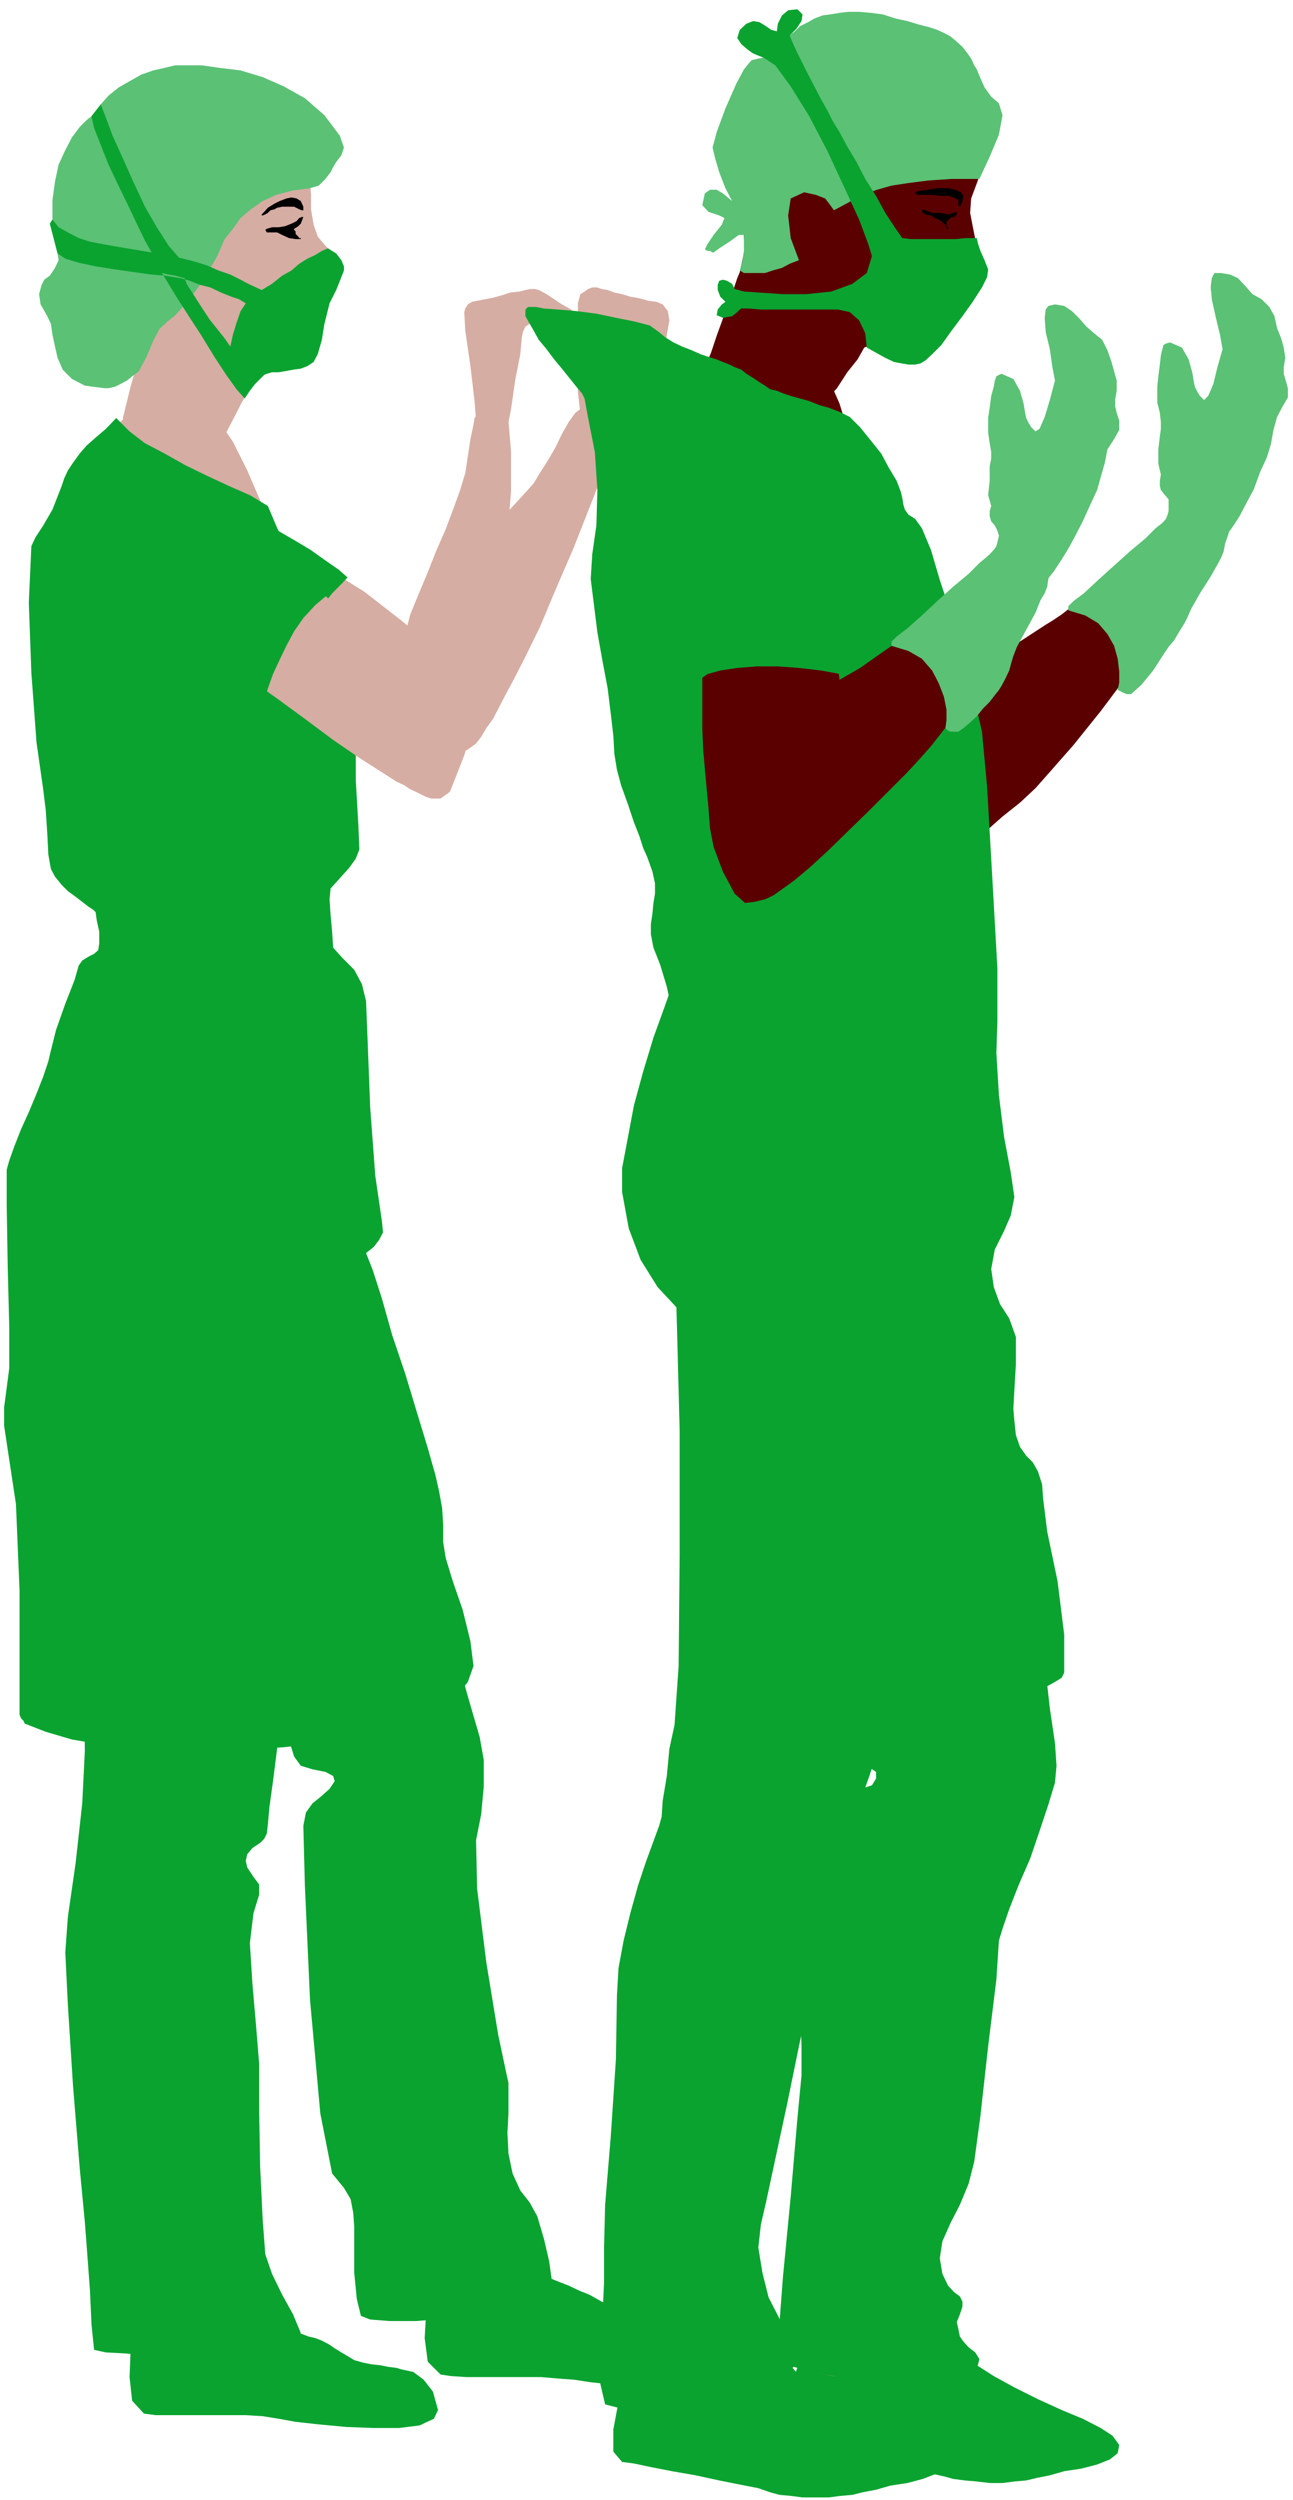 <?xml version="1.0" encoding="UTF-8" standalone="no"?>
<svg
   xmlns:ooo="http://xml.openoffice.org/svg/export"
   xmlns:dc="http://purl.org/dc/elements/1.1/"
   xmlns:cc="http://creativecommons.org/ns#"
   xmlns:rdf="http://www.w3.org/1999/02/22-rdf-syntax-ns#"
   xmlns:svg="http://www.w3.org/2000/svg"
   xmlns="http://www.w3.org/2000/svg"
   xmlns:sodipodi="http://sodipodi.sourceforge.net/DTD/sodipodi-0.dtd"
   xmlns:inkscape="http://www.inkscape.org/namespaces/inkscape"
   version="1.2"
   width="25.15mm"
   height="48.62mm"
   viewBox="0 0 2515 4862"
   preserveAspectRatio="xMidYMid"
   xml:space="preserve"
   id="svg232"
   sodipodi:docname="surgeon2.svg"
   style="fill-rule:evenodd;stroke-width:28.222;stroke-linejoin:round"
   inkscape:version="0.92.5 (2060ec1f9f, 2020-04-08)"><sodipodi:namedview
   pagecolor="#ffffff"
   bordercolor="#666666"
   borderopacity="1"
   objecttolerance="10"
   gridtolerance="10"
   guidetolerance="10"
   inkscape:pageopacity="0"
   inkscape:pageshadow="2"
   inkscape:window-width="664"
   inkscape:window-height="487"
   id="namedview234"
   showgrid="false"
   inkscape:zoom="0.2102413"
   inkscape:cx="47.546458"
   inkscape:cy="91.880313"
   inkscape:window-x="0"
   inkscape:window-y="0"
   inkscape:window-maximized="0"
   inkscape:current-layer="svg232" />
 <defs
   class="ClipPathGroup"
   id="defs8">
  <clipPath
   id="presentation_clip_path"
   clipPathUnits="userSpaceOnUse">
   <rect
   x="0"
   y="0"
   width="21000"
   height="29700"
   id="rect2" />
  </clipPath>
  <clipPath
   id="presentation_clip_path_shrink"
   clipPathUnits="userSpaceOnUse">
   <rect
   x="21"
   y="29"
   width="20958"
   height="29641"
   id="rect5" />
  </clipPath>
 </defs>
 <defs
   class="TextShapeIndex"
   id="defs12">
  <g
   ooo:slide="id1"
   ooo:id-list="id3"
   id="g10" />
 </defs>
 <defs
   class="EmbeddedBulletChars"
   id="defs44">
  <g
   id="bullet-char-template-57356"
   transform="matrix(4.8828125e-4,0,0,-4.8828125e-4,0,0)">
   <path
   d="M 580,1141 1163,571 580,0 -4,571 Z"
   id="path14"
   inkscape:connector-curvature="0" />
  </g>
  <g
   id="bullet-char-template-57354"
   transform="matrix(4.8828125e-4,0,0,-4.8828125e-4,0,0)">
   <path
   d="M 8,1128 H 1137 V 0 H 8 Z"
   id="path17"
   inkscape:connector-curvature="0" />
  </g>
  <g
   id="bullet-char-template-10146"
   transform="matrix(4.8828125e-4,0,0,-4.8828125e-4,0,0)">
   <path
   d="M 174,0 602,739 174,1481 1456,739 Z M 1358,739 309,1346 659,739 Z"
   id="path20"
   inkscape:connector-curvature="0" />
  </g>
  <g
   id="bullet-char-template-10132"
   transform="matrix(4.8828125e-4,0,0,-4.8828125e-4,0,0)">
   <path
   d="M 2015,739 1276,0 H 717 l 543,543 H 174 v 393 h 1086 l -543,545 h 557 z"
   id="path23"
   inkscape:connector-curvature="0" />
  </g>
  <g
   id="bullet-char-template-10007"
   transform="matrix(4.8828125e-4,0,0,-4.8828125e-4,0,0)">
   <path
   d="m 0,-2 c -7,16 -16,29 -25,39 l 381,530 c -94,256 -141,385 -141,387 0,25 13,38 40,38 9,0 21,-2 34,-5 21,4 42,12 65,25 l 27,-13 111,-251 280,301 64,-25 24,25 c 21,-10 41,-24 62,-43 C 886,937 835,863 770,784 769,783 710,716 594,584 L 774,223 c 0,-27 -21,-55 -63,-84 l 16,-20 C 717,90 699,76 672,76 641,76 570,178 457,381 L 164,-76 c -22,-34 -53,-51 -92,-51 -42,0 -63,17 -64,51 -7,9 -10,24 -10,44 0,9 1,19 2,30 z"
   id="path26"
   inkscape:connector-curvature="0" />
  </g>
  <g
   id="bullet-char-template-10004"
   transform="matrix(4.8828125e-4,0,0,-4.8828125e-4,0,0)">
   <path
   d="M 285,-33 C 182,-33 111,30 74,156 52,228 41,333 41,471 c 0,78 14,145 41,201 34,71 87,106 158,106 53,0 88,-31 106,-94 l 23,-176 c 8,-64 28,-97 59,-98 l 735,706 c 11,11 33,17 66,17 42,0 63,-15 63,-46 V 965 c 0,-36 -10,-64 -30,-84 L 442,47 C 390,-6 338,-33 285,-33 Z"
   id="path29"
   inkscape:connector-curvature="0" />
  </g>
  <g
   id="bullet-char-template-9679"
   transform="matrix(4.8828125e-4,0,0,-4.8828125e-4,0,0)">
   <path
   d="M 813,0 C 632,0 489,54 383,161 276,268 223,411 223,592 c 0,181 53,324 160,431 106,107 249,161 430,161 179,0 323,-54 432,-161 108,-107 162,-251 162,-431 0,-180 -54,-324 -162,-431 C 1136,54 992,0 813,0 Z"
   id="path32"
   inkscape:connector-curvature="0" />
  </g>
  <g
   id="bullet-char-template-8226"
   transform="matrix(4.8828125e-4,0,0,-4.8828125e-4,0,0)">
   <path
   d="m 346,457 c -73,0 -137,26 -191,78 -54,51 -81,114 -81,188 0,73 27,136 81,188 54,52 118,78 191,78 73,0 134,-26 185,-79 51,-51 77,-114 77,-187 0,-75 -25,-137 -76,-188 -50,-52 -112,-78 -186,-78 z"
   id="path35"
   inkscape:connector-curvature="0" />
  </g>
  <g
   id="bullet-char-template-8211"
   transform="matrix(4.8828125e-4,0,0,-4.8828125e-4,0,0)">
   <path
   d="M -4,459 H 1135 V 606 H -4 Z"
   id="path38"
   inkscape:connector-curvature="0" />
  </g>
  <g
   id="bullet-char-template-61548"
   transform="matrix(4.8828125e-4,0,0,-4.8828125e-4,0,0)">
   <path
   d="m 173,740 c 0,163 58,303 173,419 116,115 255,173 419,173 163,0 302,-58 418,-173 116,-116 174,-256 174,-419 0,-163 -58,-303 -174,-418 C 1067,206 928,148 765,148 601,148 462,206 346,322 231,437 173,577 173,740 Z"
   id="path41"
   inkscape:connector-curvature="0" />
  </g>
 </defs>
 <g
   id="g49"
   transform="translate(-9242,-12419)">
  <g
   id="id2"
   class="Master_Slide">
   <g
   id="bg-id2"
   class="Background" />
   <g
   id="bo-id2"
   class="BackgroundObjects" />
  </g>
 </g>
 <g
   class="SlideGroup"
   id="g230"
   transform="translate(-9242,-12419)">
  <g
   id="g228">
   <g
   id="container-id1">
    <g
   id="id1"
   class="Slide"
   clip-path="url(#presentation_clip_path)">
     <g
   class="Page"
   id="g224">
      <g
   class="Graphic"
   id="g222">
       <g
   id="id3">
        <rect
   class="BoundingBox"
   x="9242"
   y="12419"
   width="2515"
   height="4862"
   id="rect51"
   style="fill:none;stroke:none" />
        <path
   d="m 9850,13052 10,-5 5,-8 v -7 l -5,-11 v 0 -2 0 h -3 l 5,-3 6,-5 2,-7 -2,-8 v -8 -7 l 2,-10 8,-6 5,-2 7,-3 8,-2 5,-5 3,-18 -13,-20 -18,-18 -15,-18 -8,-23 -5,-30 v -28 l -2,-23 -8,-38 -18,-38 -23,-39 -33,-35 -38,-28 -46,-23 -48,-10 -56,2 -51,13 -43,20 -36,28 -25,31 -18,35 -10,39 -3,40 3,43 8,41 12,33 13,31 15,25 13,20 15,18 10,13 11,10 17,28 8,36 -2,45 -16,56 -15,61 v 54 l 10,43 23,25 20,8 21,5 20,-3 20,-7 21,-13 20,-18 21,-25 20,-31 13,-25 12,-23 10,-20 11,-18 7,-18 10,-10 11,-10 10,-3 12,-2 h 13 l 13,-3 15,-2 13,-5 10,-3 10,-5 5,-8 8,-17 v -18 l -3,-18 z"
   id="path53"
   inkscape:connector-curvature="0"
   style="fill:#d6ada3;stroke:none" />
        <path
   d="m 9578,13298 12,-2 11,-8 7,-10 3,-13 -3,-12 -7,-11 -11,-5 -12,-2 -13,2 -10,5 -8,11 -2,12 2,13 8,10 10,8 z"
   id="path55"
   inkscape:connector-curvature="0"
   style="fill:#d6ada3;stroke:none" />
        <path
   d="m 9552,12714 13,-3 10,-7 8,-11 2,-12 -2,-13 -8,-10 -10,-8 -13,-2 -12,2 -11,8 -7,10 -3,13 3,12 7,11 11,7 z"
   id="path57"
   inkscape:connector-curvature="0"
   style="fill:#d6ada3;stroke:none" />
        <path
   d="m 9756,12831 7,-8 13,-8 10,-5 13,-5 10,-2 10,2 8,5 5,11 v 5 2 h -3 l -5,-2 -10,-5 h -10 -13 l -10,2 -5,3 -8,2 -5,5 -5,3 -5,2 h -2 v -2 z"
   id="path59"
   inkscape:connector-curvature="0"
   style="fill:#000000;stroke:none" />
        <path
   d="m 9817,12874 2,2 3,3 2,3 h 3 v 2 h -3 -5 -2 l -13,-2 -13,-6 -10,-5 h -10 -10 l -3,-5 3,-2 10,-3 h 13 l 12,-2 13,-5 10,-5 5,-6 5,-2 h 3 l -3,8 -2,5 -5,5 -3,2 -5,3 v 2 l 3,3 v 2 z"
   id="path61"
   inkscape:connector-curvature="0"
   style="fill:#000000;stroke:none" />
        <path
   d="m 9807,13019 h -3 v 0 0 l 3,2 7,5 10,11 11,10 15,5 10,-5 5,-8 v -7 l -5,-11 v 0 -2 0 h -3 l 5,-3 6,-5 2,-7 -2,-8 -13,2 -18,6 -15,10 z"
   id="path63"
   inkscape:connector-curvature="0"
   style="fill:#ff3333;stroke:none" />
        <path
   d="m 9807,13021 h 12 l 16,3 h 15 l 10,-3 v 0 -2 0 h -3 l -10,2 -15,-2 h -15 -10 v 0 0 z"
   id="path65"
   inkscape:connector-curvature="0"
   style="fill:#000000;stroke:none" />
        <path
   d="m 9445,13174 h 8 l 13,-3 10,-5 13,-7 10,-8 13,-10 7,-13 8,-15 13,-31 12,-23 16,-15 15,-12 10,-11 10,-12 13,-16 13,-17 12,-18 10,-18 11,-18 7,-15 10,-23 16,-20 15,-21 20,-17 23,-16 26,-12 30,-8 36,-5 17,-5 13,-13 10,-13 5,-10 6,-10 10,-13 5,-15 -8,-23 -30,-40 -38,-33 -41,-23 -41,-18 -43,-13 -41,-5 -35,-5 h -31 -20 l -21,5 -22,5 -23,8 -23,13 -21,12 -20,16 -15,17 -18,23 -10,8 -13,13 -15,20 -13,25 -13,28 -7,33 -5,36 v 38 l -5,8 15,58 2,13 -7,15 -10,15 -11,8 -5,10 -5,18 3,20 13,23 7,15 3,21 5,23 5,22 10,23 18,18 25,13 z"
   id="path67"
   inkscape:connector-curvature="0"
   style="fill:#5bc175;stroke:none" />
        <path
   d="m 9354,12912 -15,-58 5,-8 12,15 18,10 21,11 22,7 26,5 28,5 30,5 36,6 -13,-23 -15,-31 -18,-38 -20,-41 -18,-38 -15,-38 -13,-33 -5,-23 18,-23 10,26 13,35 20,44 20,45 23,49 23,40 23,36 20,23 28,7 26,8 23,10 23,8 20,10 15,8 15,7 11,5 20,-12 20,-16 18,-10 15,-13 16,-10 15,-7 13,-8 12,-5 16,10 10,13 5,12 v 8 l -5,13 -10,25 -13,26 -5,20 -5,20 -5,31 -8,28 -8,15 -12,8 -13,5 -15,2 -16,3 -12,2 h -13 l -10,3 -5,2 -8,8 -10,10 -10,13 -10,15 -16,-18 -20,-28 -23,-35 -25,-41 -26,-40 -23,-36 -17,-28 -11,-18 13,3 13,2 10,3 8,2 5,13 10,15 10,16 13,20 12,18 16,20 12,15 11,16 5,-23 7,-23 8,-23 10,-15 -13,-8 -15,-5 -20,-8 -21,-10 -20,-5 -20,-8 -18,-5 -13,-2 -18,-3 -25,-2 -36,-5 -35,-5 -38,-6 -33,-7 -26,-8 z"
   id="path69"
   inkscape:connector-curvature="0"
   style="fill:#0aa330;stroke:none" />
        <path
   d="m 10440,13232 -3,8 -2,5 -5,5 -6,5 -10,8 -10,2 -13,-2 -10,-8 -5,-7 -2,-8 v -8 l -3,-7 -2,-18 -3,-26 v -27 -31 l 3,-36 -3,-43 v -35 l 5,-18 8,-5 7,-5 8,-3 h 10 l 8,3 12,2 13,5 15,3 16,5 12,2 13,3 10,3 16,2 12,5 10,13 3,18 -5,28 -3,33 -2,33 -3,20 -5,8 -13,-5 -10,-16 -7,-23 -16,46 -12,28 -16,23 z"
   id="path71"
   inkscape:connector-curvature="0"
   style="fill:#d6ada3;stroke:none" />
        <path
   d="m 10424,13209 -10,-7 -12,-3 -13,3 -10,7 -8,11 v 12 l 3,13 7,10 10,8 13,2 10,-2 10,-8 8,-10 3,-13 -3,-12 z"
   id="path73"
   inkscape:connector-curvature="0"
   style="fill:#d6ada3;stroke:none" />
        <path
   d="m 9509,13570 -48,-43 -23,-46 -3,-48 18,-41 31,-33 38,-20 h 48 l 48,20 11,8 12,8 13,10 13,7 12,11 13,7 13,8 13,7 38,21 38,23 41,23 38,25 38,28 40,25 36,28 36,28 12,10 13,5 13,3 13,-5 22,-20 21,-26 20,-30 18,-33 20,-38 26,-39 28,-38 35,-38 16,-18 12,-20 16,-25 15,-26 12,-25 13,-23 13,-18 13,-10 5,-5 7,-5 8,-3 h 8 12 l 16,8 7,10 5,13 v 2 3 5 2 l -7,36 -18,56 -28,71 -31,79 -35,81 -31,74 -30,61 -21,41 -15,28 -13,25 -12,23 -13,18 -10,17 -10,13 -11,8 -7,5 -15,2 h -13 l -18,-5 -23,-7 -23,-10 -38,-18 -51,-26 -56,-28 -58,-28 -56,-28 -46,-22 -35,-18 -28,-15 -31,-18 -33,-18 -28,-18 -28,-15 -25,-15 -21,-13 z"
   id="path75"
   inkscape:connector-curvature="0"
   style="fill:#d6ada3;stroke:none" />
        <path
   d="m 10435,13230 -3,-13 -8,-10 -10,-5 -12,-3 -13,5 -10,8 -8,10 v 13 l 3,13 7,10 10,5 13,2 13,-5 10,-7 5,-11 z"
   id="path77"
   inkscape:connector-curvature="0"
   style="fill:#d6ada3;stroke:none" />
        <path
   d="m 9611,13476 -3,-10 -7,-10 -11,-8 -12,-2 -13,5 -10,7 -8,11 v 12 l 3,13 7,10 11,5 12,3 13,-5 10,-8 5,-10 z"
   id="path79"
   inkscape:connector-curvature="0"
   style="fill:#d6ada3;stroke:none" />
        <path
   d="m 9918,13542 -12,13 -18,18 -18,23 -23,25 -20,28 -18,31 -15,33 -10,30 -51,-28 -54,-25 -56,-28 -50,-31 -49,-30 -40,-31 -31,-35 -18,-36 -5,-35 v -31 l 8,-28 13,-25 17,-18 23,-15 28,-10 33,-3 31,3 30,10 26,10 23,15 17,15 18,16 13,10 13,7 15,8 20,10 28,15 31,18 30,18 28,20 26,18 z"
   id="path81"
   inkscape:connector-curvature="0"
   style="fill:#0aa330;stroke:none" />
        <path
   d="m 9529,16806 -5,-54 -15,-58 -20,-66 -23,-71 -23,-77 -20,-83 -16,-89 -7,-94 5,-79 15,-92 18,-81 13,-51 5,-28 2,-33 v -35 l 5,-41 v -181 l -20,-251 -23,-224 -10,-109 2,-66 11,-71 17,-74 23,-71 33,-64 38,-51 49,-33 53,-12 59,10 48,35 38,51 31,64 23,68 12,69 10,66 3,56 -3,61 -7,81 -10,89 -11,84 -7,46 -15,56 -18,61 -21,63 -20,61 -20,59 -18,48 -13,38 -7,36 v 46 48 35 l -8,33 -13,39 -15,35 -13,28 -7,92 -3,205 8,280 28,310 v 26 l -3,22 -5,26 -10,20 -13,18 -13,13 -15,5 -15,-5 -33,-38 -20,-59 -8,-71 z"
   id="path83"
   inkscape:connector-curvature="0"
   style="fill:#d6ada3;stroke:none" />
        <path
   d="m 9629,14811 12,-3 10,-8 8,-10 v -12 l -2,-13 -8,-10 -10,-5 -13,-3 -10,3 -10,7 -8,10 -3,13 3,13 8,10 10,5 z"
   id="path85"
   inkscape:connector-curvature="0"
   style="fill:#d6ada3;stroke:none" />
        <path
   d="m 9608,16971 13,-3 10,-7 8,-10 2,-13 -2,-13 -8,-10 -10,-5 -13,-3 -13,3 -10,8 -7,10 v 12 l 2,13 5,10 10,5 z"
   id="path87"
   inkscape:connector-curvature="0"
   style="fill:#d6ada3;stroke:none" />
        <path
   d="m 9583,16882 -26,23 -23,46 -17,50 -5,39 2,12 5,13 8,10 10,10 15,10 18,6 23,2 28,-2 38,-3 h 43 l 44,5 43,3 40,5 39,5 35,2 h 26 l 17,-2 18,-3 15,-5 16,-5 10,-5 8,-5 7,-5 v -8 l -2,-5 -8,-5 -10,-5 -15,-3 -16,-2 -12,-3 -16,-2 -10,-3 -13,-5 -20,-7 -25,-13 -28,-15 -28,-16 -26,-15 -23,-13 -15,-7 -15,-10 -18,-13 -20,-13 -23,-15 -26,-13 -22,-10 -23,-5 z"
   id="path89"
   inkscape:connector-curvature="0"
   style="fill:#d6ada3;stroke:none" />
        <path
   d="m 9611,16971 12,-3 11,-7 5,-10 2,-13 -5,-13 -7,-10 -11,-8 h -12 l -13,3 -8,8 -7,10 v 12 l 2,13 8,10 10,5 z"
   id="path91"
   inkscape:connector-curvature="0"
   style="fill:#d6ada3;stroke:none" />
        <path
   d="m 9499,16961 -3,30 -2,51 5,46 23,25 23,3 h 28 35 36 38 38 l 33,2 31,5 33,6 45,5 54,5 53,2 h 49 l 40,-5 28,-13 8,-17 -10,-36 -18,-23 -20,-15 -23,-5 -10,-3 -16,-2 -15,-3 -18,-2 -15,-3 -18,-5 -13,-8 -12,-7 -13,-8 -10,-7 -15,-8 -13,-5 -13,-3 -13,-5 -15,-5 -13,-5 -33,5 -35,8 -41,5 -41,5 -40,2 h -41 l -38,-5 z"
   id="path93"
   inkscape:connector-curvature="0"
   style="fill:#0aa330;stroke:none" />
        <path
   d="m 9425,16989 23,5 38,2 48,5 56,3 56,3 51,-3 41,-3 28,-5 23,-10 18,-10 12,-10 8,-10 -15,-36 -21,-38 -20,-41 -13,-38 -5,-66 -5,-104 -2,-114 v -87 l -6,-74 -7,-81 -5,-79 7,-58 11,-36 v -20 l -11,-15 -12,-18 -3,-13 3,-13 10,-12 15,-10 8,-8 5,-10 2,-18 3,-33 7,-51 13,-102 21,-137 20,-155 20,-157 18,-148 10,-117 3,-73 -8,-87 -15,-81 -18,-76 -25,-66 -31,-56 -35,-44 -41,-28 -46,-10 -81,10 -61,26 -49,41 -33,53 -23,58 -15,61 -5,64 -3,61 3,168 8,287 5,287 2,163 -5,101 -13,117 -15,104 -5,69 5,102 10,157 13,160 10,105 5,66 5,68 3,66 z"
   id="path95"
   inkscape:connector-curvature="0"
   style="fill:#0aa330;stroke:none" />
        <path
   d="m 9540,14569 -18,10 -16,10 -15,13 -10,13 -10,15 -5,15 -5,16 -3,17 v 21 l -2,28 -3,33 v 38 l 5,46 8,50 18,54 22,61 39,81 33,74 33,69 35,66 38,68 49,79 56,86 68,102 13,20 15,28 16,33 12,33 13,36 8,36 5,33 -3,30 -15,66 -13,92 -5,99 13,96 18,59 30,81 36,97 38,101 38,100 33,86 26,66 15,38 15,33 13,23 10,15 13,8 15,8 15,7 13,3 h 10 l 5,-10 3,-26 -5,-35 -11,-51 -15,-59 -15,-56 -15,-50 -10,-46 -13,-122 -18,-219 -20,-216 -11,-119 -7,-66 5,-56 8,-43 2,-36 -8,-58 -17,-61 -21,-61 -12,-61 -16,-89 -17,-94 -23,-94 -23,-92 -23,-86 -23,-79 -23,-64 -18,-45 -38,-79 -40,-69 -41,-58 -46,-51 -48,-33 -51,-21 -54,-2 z"
   id="path97"
   inkscape:connector-curvature="0"
   style="fill:#d6ada3;stroke:none" />
        <path
   d="m 9641,14808 10,-8 6,-10 2,-12 -2,-13 -8,-10 -10,-5 -10,-3 -13,3 -10,7 -8,10 -3,13 3,13 8,10 10,5 13,3 z"
   id="path99"
   inkscape:connector-curvature="0"
   style="fill:#d6ada3;stroke:none" />
        <path
   d="m 10211,16887 10,-8 8,-10 2,-10 -2,-13 -8,-10 -10,-7 -13,-3 -13,3 -10,7 -5,10 -2,13 2,13 8,10 10,5 10,3 z"
   id="path101"
   inkscape:connector-curvature="0"
   style="fill:#d6ada3;stroke:none" />
        <path
   d="m 10175,16803 -12,8 -16,15 -12,20 -11,26 -10,25 -7,23 -5,23 v 15 l 2,13 5,13 8,12 10,11 15,7 18,5 23,3 h 28 l 38,-3 h 43 l 43,3 44,5 40,5 39,2 35,3 h 26 l 17,-3 18,-2 15,-3 13,-5 13,-5 7,-5 6,-5 2,-8 -2,-5 -8,-5 -13,-5 -12,-2 -16,-3 -12,-2 -16,-3 -10,-3 -13,-5 -20,-10 -25,-12 -28,-16 -28,-15 -26,-15 -23,-10 -15,-11 -15,-10 -18,-10 -20,-15 -23,-15 -23,-13 -25,-8 -23,-5 z"
   id="path103"
   inkscape:connector-curvature="0"
   style="fill:#d6ada3;stroke:none" />
        <path
   d="m 10201,16890 12,-3 11,-8 5,-10 2,-12 -5,-13 -7,-10 -11,-5 -12,-3 -13,5 -8,8 -7,10 v 13 l 2,12 8,8 10,8 z"
   id="path105"
   inkscape:connector-curvature="0"
   style="fill:#d6ada3;stroke:none" />
        <path
   d="m 10076,16885 -5,30 -3,51 6,46 25,25 20,3 31,2 h 33 38 38 36 l 35,3 28,2 33,5 46,5 51,5 53,3 h 51 l 41,-5 28,-10 8,-18 -13,-38 -18,-23 -20,-15 -21,-5 -12,-3 -13,-2 -18,-3 -18,-3 -20,-2 -18,-5 -15,-5 -15,-5 -18,-11 -18,-7 -20,-10 -23,-13 -20,-8 -21,-10 -18,-7 -15,-6 -30,6 -31,10 -28,7 -30,8 -31,8 -28,2 h -30 z"
   id="path107"
   inkscape:connector-curvature="0"
   style="fill:#0aa330;stroke:none" />
        <path
   d="m 9944,16923 18,7 38,3 h 51 l 61,-5 61,-10 58,-16 51,-23 33,-28 -5,-35 -10,-43 -13,-44 -15,-27 -18,-23 -15,-33 -8,-39 -2,-40 2,-38 v -33 -26 l -5,-23 -15,-71 -23,-140 -18,-144 -2,-94 10,-51 5,-54 v -51 l -8,-45 -12,-41 -11,-38 -12,-43 -13,-46 -13,-48 -18,-87 -28,-112 -28,-124 -33,-127 -30,-117 -28,-94 -23,-59 -20,-43 -26,-51 -28,-56 -33,-53 -38,-48 -43,-41 -51,-28 -58,-10 -59,5 -53,18 -44,30 -33,44 -20,56 -5,71 8,86 28,99 43,112 51,120 53,122 56,119 53,112 44,104 33,89 17,71 6,23 7,23 13,18 23,7 25,5 15,8 3,10 -10,15 -18,16 -15,12 -13,18 -5,26 3,116 10,222 20,221 23,117 23,28 13,22 5,26 2,28 v 38 51 l 5,51 z"
   id="path109"
   inkscape:connector-curvature="0"
   style="fill:#0aa330;stroke:none" />
        <path
   d="m 9583,13187 -41,7 -43,23 -41,41 -38,51 -33,63 -25,74 -21,81 -7,89 5,79 12,86 23,87 23,86 26,81 20,72 15,56 5,38 -5,45 -15,56 -20,61 -23,61 -23,64 -21,58 -15,51 -5,43 3,66 12,59 21,51 30,43 38,38 46,25 54,18 58,8 h 33 l 33,-5 33,-10 33,-11 28,-12 26,-16 17,-12 8,-15 13,-54 20,-81 18,-84 13,-59 7,-53 8,-71 2,-79 -7,-71 -10,-84 -5,-94 v -91 l 5,-87 2,-33 -2,-28 -3,-20 v -8 l 26,-33 22,-38 16,-36 5,-30 -8,-15 -10,-18 -15,-18 -18,-18 -20,-23 -21,-27 -20,-28 -18,-36 -18,-43 -20,-54 -23,-61 -25,-58 -28,-56 -33,-48 -36,-31 z"
   id="path111"
   inkscape:connector-curvature="0"
   style="fill:#d6ada3;stroke:none" />
        <path
   d="m 9578,13512 12,-3 11,-7 7,-10 3,-13 -3,-13 -5,-10 -10,-8 -13,-2 -12,2 -11,8 -7,10 -3,13 3,13 5,10 10,7 z"
   id="path113"
   inkscape:connector-curvature="0"
   style="fill:#d6ada3;stroke:none" />
        <path
   d="m 9578,13298 12,-2 11,-8 7,-10 3,-13 -3,-12 -7,-11 -11,-5 -12,-2 h -13 l -10,7 -8,11 -2,12 2,13 8,10 10,8 z"
   id="path115"
   inkscape:connector-curvature="0"
   style="fill:#d6ada3;stroke:none" />
        <path
   d="m 9626,14811 13,-3 10,-5 8,-10 2,-13 v -13 l -8,-10 -10,-7 -12,-3 -13,3 -10,5 -8,10 -3,13 3,12 5,10 10,8 z"
   id="path117"
   inkscape:connector-curvature="0"
   style="fill:#d6ada3;stroke:none" />
        <path
   d="m 9290,15771 41,16 51,15 58,10 66,8 69,2 71,3 74,-3 74,-5 71,-8 66,-12 61,-13 56,-18 46,-23 35,-23 23,-30 11,-31 -6,-48 -15,-61 -20,-58 -13,-43 -5,-31 v -33 l -2,-33 -6,-33 -7,-31 -15,-53 -21,-69 -23,-76 -25,-74 -20,-71 -18,-56 -13,-33 15,-12 10,-13 8,-15 -2,-21 -13,-89 -10,-134 -5,-130 -3,-76 -8,-33 -15,-28 -23,-23 -18,-20 -2,-31 -3,-33 -2,-30 2,-21 18,-20 18,-20 13,-18 7,-18 -2,-48 -5,-87 v -99 l 10,-74 5,-17 v -18 l -3,-18 -7,-18 -10,-15 -18,-25 -26,-36 -30,-41 -28,-43 -28,-46 -20,-45 -16,-38 -35,-21 -41,-18 -43,-20 -41,-20 -41,-23 -38,-20 -30,-23 -26,-26 -20,21 -20,17 -18,16 -13,15 -13,18 -10,15 -7,15 -5,15 -18,46 -18,31 -15,23 -8,17 -5,110 5,137 10,135 13,91 5,41 3,46 2,40 5,28 8,15 13,16 12,12 15,11 13,10 13,10 8,5 5,5 2,15 5,23 v 23 l -2,13 -8,7 -10,5 -13,8 -7,10 -8,28 -18,46 -18,51 -10,40 -5,21 -10,30 -13,33 -15,36 -15,33 -13,33 -10,28 -5,18 v 68 l 2,120 3,119 v 79 l -5,38 -5,38 v 36 l 5,33 18,119 7,168 v 153 73 16 l 3,7 5,5 z"
   id="path119"
   inkscape:connector-curvature="0"
   style="fill:#0aa330;stroke:none" />
        <path
   d="m 10229,13250 -5,13 -8,7 -10,6 h -13 l -13,-6 -7,-7 -5,-13 v -13 l -3,-38 -8,-68 -10,-69 -2,-36 2,-7 5,-8 8,-5 10,-2 15,-3 16,-3 18,-5 15,-5 18,-2 12,-3 10,-2 h 8 l 8,2 15,8 15,10 15,10 18,10 10,11 11,7 v 5 l -8,5 -10,3 h -10 l -8,-3 -13,-2 -17,-5 -18,-3 -10,3 -8,7 -8,5 -5,11 -2,10 -3,33 -10,51 -8,56 z"
   id="path121"
   inkscape:connector-curvature="0"
   style="fill:#d6ada3;stroke:none" />
        <path
   d="m 10203,13212 h -12 l -11,5 -7,10 -5,10 v 13 l 5,13 7,7 13,6 h 13 l 10,-6 8,-7 5,-13 v -13 l -5,-10 -8,-10 z"
   id="path123"
   inkscape:connector-curvature="0"
   style="fill:#d6ada3;stroke:none" />
        <path
   d="m 9509,13565 -43,-51 -18,-53 8,-48 25,-41 36,-28 48,-13 48,11 51,33 13,12 18,18 17,20 18,23 18,21 20,20 18,15 15,13 23,15 26,23 25,23 28,25 28,26 26,23 22,23 18,15 8,7 8,3 5,-5 5,-10 7,-33 10,-38 16,-39 18,-43 17,-43 18,-41 15,-40 13,-36 10,-33 5,-33 5,-33 6,-28 2,-13 8,-10 10,-7 13,-6 h 12 l 11,6 7,10 5,12 5,61 v 77 l -7,86 -10,89 -13,89 -15,81 -16,69 -15,51 -15,48 -16,41 -12,30 -18,13 h -10 -8 l -10,-3 -10,-5 -10,-5 -11,-5 -12,-8 -15,-7 -28,-18 -44,-28 -51,-35 -55,-41 -56,-41 -54,-38 -41,-30 -27,-23 -21,-16 -20,-17 -21,-16 -20,-15 -18,-18 -17,-12 -18,-13 z"
   id="path125"
   inkscape:connector-curvature="0"
   style="fill:#d6ada3;stroke:none" />
        <path
   d="m 10231,13240 -5,-13 -7,-10 -13,-5 h -13 l -10,5 -10,8 -5,10 v 13 l 2,12 8,8 13,8 h 12 l 13,-6 8,-7 5,-10 z"
   id="path127"
   inkscape:connector-curvature="0"
   style="fill:#d6ada3;stroke:none" />
        <path
   d="m 9611,13474 -5,-10 -8,-11 -10,-5 h -13 l -13,3 -7,7 -8,13 v 13 l 5,13 8,7 10,5 13,3 12,-5 11,-8 5,-13 z"
   id="path129"
   inkscape:connector-curvature="0"
   style="fill:#d6ada3;stroke:none" />
        <path
   d="m 9623,13339 -58,-13 -48,5 -39,23 -25,31 -15,38 -5,43 7,38 21,36 12,13 31,27 38,36 46,38 48,41 48,38 41,30 31,21 7,-26 10,-28 13,-28 13,-27 15,-28 18,-26 23,-25 25,-21 -23,-20 -25,-20 -23,-23 -25,-23 -23,-20 -21,-23 -20,-21 -18,-20 -15,-18 -10,-12 -10,-11 -8,-7 -8,-5 -7,-5 -10,-3 z"
   id="path131"
   inkscape:connector-curvature="0"
   style="fill:#0aa330;stroke:none" />
        <path
   d="m 11037,12493 23,15 23,18 23,25 20,26 16,28 12,30 8,31 v 30 l -8,36 -10,38 -13,35 -2,28 5,26 5,25 5,23 5,13 8,15 v 13 l -5,7 -13,5 h -15 -13 l -8,3 -2,10 2,10 v 10 l -5,11 -12,5 2,7 -2,8 -3,5 -8,5 -10,5 -5,8 -2,7 v 8 10 l -5,13 -5,13 -11,10 -12,7 -16,3 h -20 l -23,-10 -13,-5 -12,-5 -13,-5 -5,2 -13,23 -20,25 -20,31 -26,28 -25,28 -28,23 -28,17 -28,8 h -28 l -28,-5 -23,-13 -20,-15 -18,-20 -10,-23 -6,-21 3,-22 8,-26 12,-28 11,-33 12,-33 10,-30 11,-28 7,-21 5,-12 10,-46 -5,-56 -10,-58 -12,-44 -6,-20 3,-25 5,-33 10,-36 13,-36 18,-33 20,-30 26,-23 33,-23 30,-18 31,-12 30,-8 h 36 l 35,8 41,15 z"
   id="path133"
   inkscape:connector-curvature="0"
   style="fill:#5b0000;stroke:none" />
        <path
   d="m 10745,13166 13,3 12,-3 10,-7 6,-13 2,-13 -5,-10 -8,-10 -10,-8 h -12 l -11,3 -10,7 -7,11 v 12 l 2,13 8,10 z"
   id="path135"
   inkscape:connector-curvature="0"
   style="fill:#5b0000;stroke:none" />
        <path
   d="m 10758,12686 12,2 13,-5 10,-7 5,-10 v -13 l -2,-13 -8,-10 -10,-5 h -13 l -12,2 -11,8 -5,10 -2,13 5,13 7,10 z"
   id="path137"
   inkscape:connector-curvature="0"
   style="fill:#5b0000;stroke:none" />
        <path
   d="m 11111,12818 3,-8 2,-10 -5,-7 -10,-5 -15,-3 h -21 l -17,3 -18,2 -8,3 v 2 l 5,3 h 10 18 l 18,2 h 15 l 8,3 5,2 5,3 v 2 3 2 3 l 3,3 z"
   id="path139"
   inkscape:connector-curvature="0"
   style="fill:#000000;stroke:none" />
        <path
   d="m 11088,12846 3,-3 2,-2 h 5 l 3,-3 2,-2 v -5 h -2 l -5,2 -10,3 -16,-3 h -15 l -13,-5 -5,-2 v 0 l -2,5 2,2 5,3 11,2 7,5 8,3 5,3 5,5 3,2 2,5 v 3 h 3 v 0 -3 l -3,-2 v -3 -2 -3 -2 h 3 v -3 z"
   id="path141"
   inkscape:connector-curvature="0"
   style="fill:#000000;stroke:none" />
        <path
   d="m 11086,13009 -11,-3 -7,-2 -10,-3 -10,-5 v -3 0 h -3 -3 l -2,3 h -5 -3 v 2 h -2 l 2,3 3,3 5,-3 5,3 10,2 10,5 h 5 5 6 2 l 3,3 v -3 0 z"
   id="path143"
   inkscape:connector-curvature="0"
   style="fill:#000000;stroke:none" />
        <path
   d="m 10666,12810 -18,-15 -12,-7 h -13 l -10,7 -5,23 12,13 21,7 10,5 -5,13 -16,20 -12,18 -5,10 5,3 h 5 l 5,3 h 2 l 11,-8 20,-13 18,-13 h 10 v 13 18 l -3,20 -5,18 8,5 h 13 12 16 l 15,-5 18,-5 15,-8 18,-7 -16,-43 -5,-44 5,-33 26,-12 23,5 18,7 10,13 7,10 28,-15 28,-15 28,-10 28,-8 33,-5 39,-5 45,-3 h 54 l 20,-43 18,-43 7,-38 -7,-23 -15,-13 -13,-18 -8,-18 -7,-17 -5,-8 -6,-13 -7,-10 -10,-13 -11,-10 -12,-10 -13,-7 -13,-6 -15,-5 -20,-5 -23,-7 -23,-5 -25,-8 -23,-3 -23,-2 h -21 l -17,2 -18,3 -15,2 -16,6 -12,7 -16,8 -10,10 -13,10 -12,5 -10,10 -13,11 -13,15 -10,2 -13,3 -7,8 -8,10 -15,28 -21,48 -17,46 -8,30 5,21 8,27 12,31 z"
   id="path145"
   inkscape:connector-curvature="0"
   style="fill:#5bc175;stroke:none" />
        <path
   d="m 11142,12882 h -8 -13 l -20,2 h -20 -23 -23 -21 l -17,-2 -16,-23 -17,-26 -18,-33 -21,-33 -17,-33 -18,-30 -15,-28 -13,-21 -10,-20 -13,-23 -13,-25 -12,-23 -13,-26 -10,-20 -8,-18 -5,-12 13,-13 10,-15 2,-13 -10,-10 -18,2 -12,10 -8,16 -2,15 -11,-3 -10,-7 -13,-8 -12,-2 -13,5 -13,12 -5,16 8,12 13,11 10,7 12,5 8,3 23,15 30,41 36,58 36,69 33,71 28,61 18,48 7,23 -10,33 -28,21 -41,15 -48,5 h -48 l -44,-3 -30,-2 -18,-5 -5,-10 -10,-6 -8,-2 -7,2 -3,8 v 10 l 5,13 10,10 -7,5 -8,10 -2,11 12,5 18,-3 10,-8 5,-5 3,-2 h 15 l 23,2 h 25 31 28 28 23 15 l 23,5 18,16 12,25 3,28 18,10 18,10 17,8 16,3 12,2 h 13 l 10,-2 10,-6 13,-12 18,-18 20,-28 21,-28 20,-28 18,-28 10,-20 2,-15 -7,-18 -8,-18 -5,-15 z"
   id="path147"
   inkscape:connector-curvature="0"
   style="fill:#0aa330;stroke:none" />
        <path
   d="m 11559,13489 17,5 18,-2 16,-11 10,-15 5,-18 2,-15 5,-13 8,-15 15,-23 18,-35 15,-36 13,-35 10,-31 10,-28 8,-23 -3,-20 -2,-18 v -20 l 2,-18 6,-13 2,-12 -2,-11 -6,-12 -10,-11 -10,-10 -13,-15 -17,-18 -21,-18 -18,-20 -17,-15 -10,-8 -8,-2 -5,28 7,38 16,40 10,36 v 20 l -8,26 -10,28 -5,20 -5,13 -5,7 h -8 l -7,-7 -8,-13 -8,-13 -7,-12 -3,-13 -5,-18 -10,-20 -15,-18 -11,-2 -7,12 v 21 l -3,25 v 18 l -2,15 v 15 l 2,18 5,13 5,15 v 23 23 l -2,18 v 15 l 5,18 8,20 5,20 5,21 v 17 16 l -3,10 v 10 l 5,10 8,13 z"
   id="path149"
   inkscape:connector-curvature="0"
   style="fill:#d3a393;stroke:none" />
        <path
   d="m 11592,13425 -13,-2 -10,2 -10,8 -8,10 -3,13 3,10 8,10 10,8 13,2 12,-2 10,-8 6,-10 2,-13 -2,-12 -8,-10 z"
   id="path151"
   inkscape:connector-curvature="0"
   style="fill:#d3a393;stroke:none" />
        <path
   d="m 11548,13504 21,3 h 15 l 10,-3 8,-5 10,-18 13,-17 15,-21 13,-20 12,-23 16,-30 12,-33 13,-28 8,-26 5,-28 7,-25 11,-21 10,-17 v -18 l -5,-18 -3,-10 v -13 l 3,-18 -3,-20 -5,-18 -8,-20 -5,-23 -10,-18 -15,-15 -18,-10 -13,-15 -15,-16 -15,-7 -18,-3 h -13 l -5,10 -2,16 2,25 8,36 8,33 5,28 -10,35 -8,33 -10,23 -8,8 -8,-8 -5,-8 -5,-10 -2,-10 -3,-18 -7,-25 -13,-23 -23,-10 -8,2 -5,3 -2,8 -3,12 -2,18 -3,23 -2,20 v 16 15 l 5,20 2,18 v 13 l -2,15 -3,25 v 28 l 5,21 -2,12 v 10 l 2,8 8,10 7,8 v 10 13 l -2,7 -3,8 -2,10 -3,10 v 10 l 3,13 10,13 15,13 z"
   id="path153"
   inkscape:connector-curvature="0"
   style="fill:#5bc175;stroke:none" />
        <path
   d="m 10623,13288 -18,56 v 59 l 13,55 18,49 17,30 21,31 17,28 18,25 18,23 13,18 10,15 8,13 12,30 16,43 20,46 20,33 21,28 20,33 18,28 12,26 11,15 17,23 23,25 26,26 25,25 23,20 20,13 16,5 15,-7 23,-16 28,-23 33,-25 35,-31 34,-27 30,-28 23,-26 51,-58 53,-66 54,-72 50,-68 49,-66 35,-56 28,-43 13,-26 5,-15 v -15 l -7,-13 -13,-10 -15,-3 h -16 l -12,8 -11,8 -15,10 -25,20 -38,31 -44,33 -43,33 -38,30 -33,26 -18,12 -13,8 -20,13 -23,15 -28,18 -25,20 -26,20 -25,26 -18,25 -18,-18 -15,-17 -13,-21 -7,-20 -8,-18 -8,-23 -7,-20 -10,-20 -13,-26 -15,-30 -18,-36 -18,-36 -15,-38 -15,-35 -11,-33 -5,-26 -5,-23 -10,-22 -13,-21 -17,-23 -18,-17 -18,-18 -18,-13 -15,-10 -18,-5 -20,-5 -23,2 -23,5 -26,13 -25,15 -23,26 z"
   id="path155"
   inkscape:connector-curvature="0"
   style="fill:#5b0000;stroke:none" />
        <path
   d="m 11610,13469 2,-13 -2,-10 -6,-13 -10,-8 -12,-2 -11,2 -10,6 -10,10 -3,12 3,13 5,10 10,8 13,2 13,-2 10,-5 z"
   id="path157"
   inkscape:connector-curvature="0"
   style="fill:#5b0000;stroke:none" />
        <path
   d="m 10770,13395 3,-13 -3,-12 -5,-11 -10,-7 -13,-3 h -12 l -11,5 -7,10 -3,13 v 13 l 8,10 10,8 13,2 h 10 l 13,-5 z"
   id="path159"
   inkscape:connector-curvature="0"
   style="fill:#5b0000;stroke:none" />
        <path
   d="m 11320,13606 v 0 -5 -3 l 2,-2 8,-8 20,-15 28,-26 31,-28 30,-27 31,-26 20,-20 13,-10 7,-8 11,-10 10,-10 12,-11 13,-10 13,-7 10,-3 8,3 15,12 18,18 12,21 v 25 l -7,20 -3,16 -5,12 -7,13 -13,23 -21,33 -17,30 -8,18 -5,10 -10,16 -10,17 -11,13 -12,18 -18,28 -23,28 -20,18 h -8 l -8,-3 -5,-3 -5,-2 3,-15 v -21 l -3,-25 -7,-25 -13,-23 -18,-21 -25,-15 z"
   id="path161"
   inkscape:connector-curvature="0"
   style="fill:#5bc175;stroke:none" />
        <path
   d="m 10773,13194 -46,3 -38,12 -33,26 -28,30 -18,36 -15,36 -5,35 v 31 l 10,40 18,46 23,48 25,46 25,46 21,40 18,31 10,20 7,16 11,20 12,23 16,25 15,23 13,23 12,18 10,12 28,-28 31,-28 33,-27 33,-28 31,-23 30,-18 26,-13 22,-2 -15,-51 -18,-51 -17,-51 -23,-46 -13,-22 -13,-31 -15,-30 -13,-34 -12,-30 -11,-28 -10,-23 -7,-15 -8,-13 -10,-15 -13,-15 -15,-18 -18,-15 -20,-16 -23,-10 z"
   id="path163"
   inkscape:connector-curvature="0"
   style="fill:#0aa330;stroke:none" />
        <path
   d="m 10755,14661 -30,12 -31,18 -30,26 -28,33 -23,35 -16,41 -5,43 5,46 11,35 17,41 21,46 23,46 22,43 21,40 18,31 12,23 16,33 25,58 31,77 38,83 35,87 31,79 25,61 16,35 15,43 15,46 8,41 v 23 l -8,15 -15,28 -21,35 -22,46 -23,46 -21,46 -17,43 -11,36 -10,114 3,122 7,99 8,53 v 87 l -10,127 -10,129 5,89 15,46 18,33 18,21 22,2 11,-8 10,-20 5,-25 5,-28 5,-31 15,-58 18,-76 20,-87 23,-86 21,-79 17,-64 13,-38 8,-25 13,-36 10,-38 12,-41 13,-40 10,-41 10,-35 6,-28 10,-54 12,-58 11,-54 12,-35 8,-15 10,-18 13,-23 13,-25 12,-26 10,-25 6,-26 v -25 l -13,-76 -15,-112 -18,-117 -10,-92 -8,-78 -10,-89 -15,-94 -21,-92 -18,-63 -20,-56 -20,-54 -23,-45 -23,-44 -25,-38 -26,-30 -28,-28 -28,-23 -28,-20 -30,-13 -31,-10 -30,-8 h -31 l -30,3 z"
   id="path165"
   inkscape:connector-curvature="0"
   style="fill:#d3a393;stroke:none" />
        <path
   d="m 10824,14844 12,-5 8,-8 3,-13 v -12 l -5,-13 -11,-8 -10,-2 h -13 l -12,5 -8,10 -5,10 v 13 l 5,12 10,8 13,3 z"
   id="path167"
   inkscape:connector-curvature="0"
   style="fill:#d3a393;stroke:none" />
        <path
   d="m 10915,17007 13,-6 8,-10 2,-10 v -13 l -5,-12 -8,-8 -12,-2 h -13 l -13,5 -7,7 -3,13 v 13 l 5,12 10,8 11,3 z"
   id="path169"
   inkscape:connector-curvature="0"
   style="fill:#d3a393;stroke:none" />
        <path
   d="m 10887,16905 -12,7 -13,16 -15,20 -13,25 -15,34 -16,33 -12,35 v 38 28 18 l 5,10 18,5 h 5 10 l 7,-2 h 11 12 l 16,2 h 17 l 18,5 23,5 31,8 33,5 38,8 40,5 39,2 38,3 h 33 l 30,-3 33,-2 31,-3 30,-2 26,-3 20,-5 10,-7 5,-8 -7,-13 -18,-13 -28,-12 -30,-15 -34,-13 -33,-13 -25,-10 -20,-8 -33,-25 -39,-31 -40,-30 -43,-33 -41,-28 -38,-20 -31,-13 z"
   id="path171"
   inkscape:connector-curvature="0"
   style="fill:#d3a393;stroke:none" />
        <path
   d="m 10918,17007 10,-8 8,-10 5,-10 -3,-13 -5,-10 -10,-8 -13,-5 -13,3 -10,5 -7,10 -5,12 2,13 8,10 10,8 10,5 z"
   id="path173"
   inkscape:connector-curvature="0"
   style="fill:#d3a393;stroke:none" />
        <path
   d="m 10796,17014 -16,48 -10,51 v 46 l 18,18 23,2 33,8 41,8 46,7 45,10 44,11 35,7 23,5 18,5 23,3 23,2 25,3 h 25 l 23,-3 23,-2 21,-5 25,-5 28,-8 33,-5 31,-8 25,-10 15,-12 3,-16 -13,-18 -23,-15 -35,-18 -41,-17 -46,-21 -46,-23 -40,-22 -36,-23 -23,-28 -38,12 -41,11 -43,12 -46,10 -43,6 h -43 l -36,-8 z"
   id="path175"
   inkscape:connector-curvature="0"
   style="fill:#0aa330;stroke:none" />
        <path
   d="m 10786,17022 35,10 43,8 54,7 56,5 h 53 l 48,-5 41,-10 28,-18 3,-12 -8,-13 -13,-10 -10,-11 -7,-10 -3,-15 -3,-13 6,-15 5,-15 v -10 l -5,-10 -11,-8 -12,-13 -11,-23 -5,-30 5,-33 16,-36 18,-35 17,-41 11,-43 12,-89 15,-135 16,-130 5,-76 7,-23 13,-38 18,-46 23,-53 18,-53 17,-51 13,-43 3,-33 -3,-44 -10,-68 -10,-89 -15,-99 -13,-102 -15,-97 -13,-81 -8,-58 -25,-130 -31,-114 -40,-99 -49,-84 -53,-64 -61,-48 -66,-28 -74,-10 -48,5 -49,15 -45,26 -41,33 -31,40 -20,46 -5,53 10,59 15,43 33,89 46,119 51,135 51,135 46,122 30,94 13,48 8,46 15,48 18,38 23,23 15,10 v 13 l -8,13 -15,5 -13,5 -10,10 -8,15 -5,16 -2,10 -8,15 -13,20 -12,23 -13,26 -13,25 -10,25 -8,23 -10,92 v 104 l 3,94 v 56 l -8,84 -13,152 -15,155 -7,92 -5,30 2,26 10,15 z"
   id="path177"
   inkscape:connector-curvature="0"
   style="fill:#0aa330;stroke:none" />
        <path
   d="m 10814,14661 -46,2 -41,15 -36,23 -30,28 -25,36 -18,41 -13,38 -8,40 3,66 5,102 5,104 v 77 l -2,53 2,58 5,59 3,46 2,50 5,74 3,84 -3,84 -7,68 -8,51 -10,41 -13,38 -10,25 -13,36 -17,43 -18,46 -18,51 -15,51 -13,48 -5,43 2,97 16,117 15,114 8,92 v 78 82 68 38 l 7,28 8,26 13,23 12,17 10,18 13,13 8,10 7,3 16,-11 17,-25 16,-33 10,-30 8,-67 10,-116 15,-125 15,-86 15,-59 16,-71 18,-79 15,-81 15,-76 13,-69 10,-51 8,-30 7,-21 10,-23 11,-22 12,-26 13,-25 10,-26 8,-25 7,-20 13,-54 15,-74 18,-76 18,-61 10,-35 15,-51 18,-64 18,-68 20,-72 16,-68 12,-59 5,-43 3,-137 -8,-114 -20,-89 -31,-69 -38,-51 -48,-33 -53,-23 z"
   id="path179"
   inkscape:connector-curvature="0"
   style="fill:#d3a393;stroke:none" />
        <path
   d="m 10814,14846 12,-2 10,-5 8,-11 3,-12 v -13 l -8,-10 -10,-8 -10,-2 h -13 l -10,5 -8,10 -5,13 3,12 5,10 10,8 z"
   id="path181"
   inkscape:connector-curvature="0"
   style="fill:#d3a393;stroke:none" />
        <path
   d="m 10597,17029 11,-2 10,-5 7,-10 5,-13 -2,-13 -5,-10 -10,-8 -13,-5 -10,3 -10,5 -8,10 -3,13 v 13 l 8,10 10,7 z"
   id="path183"
   inkscape:connector-curvature="0"
   style="fill:#d3a393;stroke:none" />
        <path
   d="m 10580,16925 -13,8 -13,15 -15,20 -13,26 -15,33 -15,33 -13,35 v 39 l 3,28 v 17 l 5,11 15,5 h 7 8 l 8,-3 h 12 13 l 13,3 h 15 l 18,5 23,5 30,7 33,5 39,8 40,5 38,3 39,2 h 33 l 30,-2 33,-3 31,-2 30,-3 26,-2 20,-6 10,-7 5,-8 -7,-12 -18,-13 -28,-13 -31,-15 -33,-13 -33,-13 -25,-10 -21,-7 -33,-26 -38,-30 -40,-31 -41,-33 -43,-28 -36,-20 -31,-13 z"
   id="path185"
   inkscape:connector-curvature="0"
   style="fill:#d3a393;stroke:none" />
        <path
   d="m 10610,17027 10,-8 8,-10 2,-10 -2,-13 -5,-10 -10,-8 -13,-5 -13,3 -7,5 -8,10 -3,13 v 13 l 8,10 10,7 10,5 z"
   id="path187"
   inkscape:connector-curvature="0"
   style="fill:#d3a393;stroke:none" />
        <path
   d="m 10460,17042 -15,48 -10,54 v 43 l 17,20 23,3 33,7 41,8 46,8 46,10 40,8 36,7 23,8 18,5 22,2 23,3 h 26 25 l 23,-3 23,-2 20,-5 26,-5 28,-8 33,-5 30,-8 26,-10 15,-13 3,-15 -13,-18 -23,-15 -36,-18 -40,-17 -46,-21 -46,-23 -41,-22 -35,-23 -23,-28 -38,12 -41,13 -43,13 -43,7 -46,8 -41,-2 -35,-8 z"
   id="path189"
   inkscape:connector-curvature="0"
   style="fill:#0aa330;stroke:none" />
        <path
   d="m 10419,17095 23,6 33,2 44,3 h 50 l 54,-8 56,-15 56,-23 51,-38 2,-13 -2,-20 -11,-28 -17,-33 -21,-41 -12,-48 -8,-49 5,-45 10,-43 18,-84 23,-107 25,-122 28,-125 26,-114 23,-94 15,-58 23,-69 20,-56 13,-41 2,-25 5,-33 18,-69 26,-96 30,-117 28,-125 23,-122 13,-112 v -91 l -10,-76 -11,-74 -17,-69 -23,-61 -33,-51 -46,-40 -61,-26 -79,-7 -79,7 -61,23 -46,36 -30,46 -23,56 -10,63 -5,69 2,71 5,193 v 241 l -2,216 -8,115 -10,46 -5,53 -8,48 -2,31 -5,18 -11,30 -15,41 -15,45 -15,54 -13,53 -10,54 -3,53 -2,124 -10,150 -11,133 -2,81 v 69 l -5,104 -3,91 z"
   id="path191"
   inkscape:connector-curvature="0"
   style="fill:#0aa330;stroke:none" />
        <path
   d="m 10468,14747 5,-63 10,-69 15,-69 15,-63 18,-61 18,-54 13,-43 10,-30 8,-44 2,-40 v -36 -23 l -5,-38 -13,-66 -15,-71 -10,-48 -5,-21 -13,-28 -15,-40 -15,-46 -18,-51 -13,-58 -10,-61 -3,-64 11,-91 25,-89 36,-82 45,-76 49,-63 51,-49 48,-33 46,-10 22,5 21,13 20,18 15,23 16,25 12,28 11,25 7,23 8,21 13,22 12,26 18,25 15,23 18,26 18,22 15,23 15,23 16,28 12,31 13,30 13,33 10,33 10,31 8,25 7,53 -2,51 -10,46 -8,31 -2,25 2,36 5,38 8,35 2,38 -5,49 -7,48 -8,38 v 46 l 8,63 10,69 7,58 3,54 v 51 l -5,45 -5,36 -3,28 v 38 48 l -5,54 -13,58 -17,59 -28,56 -41,50 -23,18 -30,18 -33,18 -41,10 -43,8 h -49 l -48,-8 -53,-15 -39,-21 -35,-25 -33,-31 -31,-35 -25,-36 -20,-35 -13,-36 z"
   id="path193"
   inkscape:connector-curvature="0"
   style="fill:#5b0000;stroke:none" />
        <path
   d="m 10755,13169 13,-3 10,-5 8,-10 2,-13 -2,-12 -8,-11 -10,-7 -13,-3 -10,3 -10,5 -8,10 -2,13 v 12 l 7,11 10,7 z"
   id="path195"
   inkscape:connector-curvature="0"
   style="fill:#5b0000;stroke:none" />
        <path
   d="m 10740,13413 13,-3 10,-7 7,-11 3,-12 -3,-13 -5,-10 -10,-8 -13,-2 -12,2 -11,8 -7,10 -3,13 3,12 5,11 10,7 z"
   id="path197"
   inkscape:connector-curvature="0"
   style="fill:#5b0000;stroke:none" />
        <path
   d="m 10814,14846 12,-2 10,-8 8,-10 3,-13 -3,-13 -5,-10 -10,-5 -13,-2 h -13 l -10,7 -7,10 -3,13 3,13 5,10 10,8 z"
   id="path199"
   inkscape:connector-curvature="0"
   style="fill:#5b0000;stroke:none" />
        <path
   d="m 10564,14292 -12,36 -18,51 -21,58 -20,66 -18,66 -12,64 -11,58 v 46 l 13,71 23,61 33,53 41,44 48,33 51,23 58,15 59,5 66,-5 61,-15 61,-28 54,-33 45,-44 36,-50 28,-59 15,-63 8,-145 -5,-145 -10,-112 -6,-46 -33,8 -35,5 -36,5 -35,5 -39,5 -38,3 -40,2 -39,3 h -38 l -38,-3 -35,-2 -36,-3 -36,-7 -30,-6 -31,-10 z"
   id="path201"
   inkscape:connector-curvature="0"
   style="fill:#0aa330;stroke:none" />
        <path
   d="m 10501,14086 10,28 5,23 v 20 l -3,18 -2,21 -3,20 v 20 l 5,26 13,33 13,43 10,46 5,35 5,33 8,41 2,43 -2,33 -3,26 v 22 l 3,21 8,15 12,46 18,86 18,97 13,76 10,64 5,68 5,61 2,36 3,15 5,15 8,16 10,17 7,16 11,22 15,33 18,39 15,38 13,40 10,36 5,30 2,26 3,25 8,21 12,20 13,18 18,15 20,10 23,10 26,10 30,11 33,12 33,13 36,13 33,10 35,5 34,3 h 33 l 30,-6 28,-5 25,-7 23,-8 18,-10 13,-8 5,-10 v -74 l -13,-104 -20,-96 -8,-64 -2,-28 -8,-25 -10,-18 -13,-13 -12,-17 -8,-23 -3,-28 -2,-23 2,-36 3,-51 v -53 l -13,-36 -18,-28 -12,-33 -5,-35 7,-38 18,-36 13,-30 7,-36 -7,-48 -13,-69 -10,-81 -5,-82 2,-61 v -104 l -10,-178 -10,-175 -10,-107 -8,-35 -13,-54 -17,-66 -21,-71 -23,-69 -17,-58 -18,-43 -13,-18 -13,-8 -7,-10 -3,-10 -2,-13 -3,-12 -8,-21 -15,-25 -15,-28 -20,-25 -21,-26 -20,-20 -20,-10 -21,-8 -18,-5 -20,-8 -18,-5 -18,-5 -15,-5 -12,-5 -13,-3 -10,-7 -13,-8 -10,-7 -13,-8 -10,-8 -13,-5 -10,-5 -13,-5 -12,-5 -16,-5 -15,-5 -18,-8 -18,-7 -17,-8 -16,-10 -12,-10 -18,-13 -31,-8 -35,-7 -38,-8 -39,-5 -35,-3 -28,-2 -15,-3 h -16 l -5,5 v 13 l 16,28 10,18 15,18 15,20 15,18 16,20 12,15 11,13 5,10 7,38 13,66 5,74 -2,69 -8,56 -3,48 6,48 7,56 10,56 10,53 6,49 5,43 2,35 5,31 8,30 13,36 12,36 11,28 7,22 z"
   id="path203"
   inkscape:connector-curvature="0"
   style="fill:#0aa330;stroke:none" />
        <path
   d="m 11205,13550 18,5 h 18 l 15,-8 10,-15 8,-18 5,-15 5,-13 8,-15 15,-20 20,-33 21,-38 15,-33 13,-31 12,-25 8,-23 v -20 l -3,-18 3,-21 2,-17 6,-13 2,-10 v -13 l -5,-10 -10,-13 -8,-10 -13,-15 -17,-21 -18,-20 -15,-20 -16,-15 -12,-11 -5,-2 -8,28 5,38 10,41 10,35 -2,20 -10,26 -13,28 -8,20 -5,13 -5,8 h -8 l -7,-11 -5,-12 -8,-13 -5,-13 -2,-15 -3,-18 -10,-20 -13,-18 -13,-2 -5,12 -5,21 -2,25 -3,18 -2,12 v 16 l 2,18 3,12 2,15 v 23 l -2,23 -3,18 v 15 l 3,18 5,20 5,23 2,21 v 17 l -2,13 v 10 10 13 l 7,13 z"
   id="path205"
   inkscape:connector-curvature="0"
   style="fill:#d3a393;stroke:none" />
        <path
   d="m 11243,13489 -12,-3 -13,3 -10,5 -8,10 -2,13 2,13 5,10 10,7 13,3 13,-3 10,-5 8,-10 2,-13 -2,-12 -6,-10 z"
   id="path207"
   inkscape:connector-curvature="0"
   style="fill:#d3a393;stroke:none" />
        <path
   d="m 11205,13578 21,5 h 17 l 16,-5 10,-10 7,-18 16,-20 15,-23 13,-21 12,-22 16,-31 15,-33 13,-28 7,-25 8,-28 5,-26 13,-20 10,-18 v -18 l -5,-15 -3,-13 v -12 l 3,-18 v -20 l -5,-18 -5,-18 -8,-23 -10,-20 -16,-13 -15,-13 -13,-15 -15,-15 -15,-10 -18,-3 -13,3 -5,7 -2,16 2,28 8,33 5,35 5,26 -10,38 -10,33 -10,23 -8,5 -8,-8 -5,-8 -5,-10 -2,-10 -3,-18 -7,-25 -13,-23 -23,-10 -5,2 -5,3 -3,8 -2,12 -5,18 -3,23 -3,20 v 16 12 l 3,21 3,17 v 13 l -3,15 v 28 l -3,28 6,21 -3,10 v 10 l 3,10 7,8 5,10 3,10 -3,13 -2,7 -5,8 -5,10 -3,10 -3,13 3,15 8,16 12,15 z"
   id="path209"
   inkscape:connector-curvature="0"
   style="fill:#5bc175;stroke:none" />
        <path
   d="m 10765,14147 21,-15 30,-25 36,-33 40,-39 39,-38 38,-38 35,-35 26,-28 23,-26 22,-28 23,-30 21,-28 20,-28 18,-23 15,-23 13,-15 10,-15 10,-23 13,-23 13,-26 10,-22 10,-23 8,-18 7,-13 5,-18 v -15 l -10,-15 -10,-10 -10,-8 h -13 l -20,10 -31,31 -23,23 -30,30 -36,31 -43,33 -43,33 -43,30 -44,31 -40,23 -11,-82 6,-73 15,-72 20,-71 10,-66 -5,-58 -20,-46 -23,-28 -25,-20 -28,-13 -28,-10 -31,-3 -28,5 -30,11 -28,20 -26,25 -33,56 -13,66 -2,66 7,51 8,33 5,28 v 23 l -2,20 -3,41 -2,66 v 71 54 l 2,45 5,56 5,54 3,40 7,36 18,48 23,43 20,18 18,-2 21,-5 17,-8 z"
   id="path211"
   inkscape:connector-curvature="0"
   style="fill:#5b0000;stroke:none" />
        <path
   d="m 10765,13400 5,-10 3,-13 -3,-10 -7,-10 -13,-8 h -13 l -10,3 -10,7 -8,11 v 12 l 3,13 7,10 11,5 12,3 13,-5 z"
   id="path213"
   inkscape:connector-curvature="0"
   style="fill:#5b0000;stroke:none" />
        <path
   d="m 11253,13540 6,-10 2,-13 -2,-13 -8,-10 -13,-8 h -12 l -11,3 -10,8 -7,10 v 12 l 2,13 8,10 10,8 h 13 l 12,-3 z"
   id="path215"
   inkscape:connector-curvature="0"
   style="fill:#5b0000;stroke:none" />
        <path
   d="m 10877,13730 -38,-7 -43,-5 -41,-3 h -41 l -38,3 -33,5 -25,7 -18,13 -8,-94 -2,-99 v -89 -61 l 5,-46 7,-40 16,-36 18,-30 22,-26 31,-15 33,-13 41,-2 40,5 36,12 28,18 23,26 15,28 13,30 5,33 2,31 -2,38 -10,61 -10,66 -11,40 -7,31 -5,43 -3,46 z"
   id="path217"
   inkscape:connector-curvature="0"
   style="fill:#0aa330;stroke:none" />
        <path
   d="m 10976,13675 v 0 -6 -2 l 3,-3 7,-7 21,-16 28,-25 30,-28 31,-28 30,-25 21,-21 12,-10 8,-7 10,-11 10,-10 13,-12 13,-8 13,-8 10,-2 7,2 16,13 17,15 13,23 v 23 l -8,23 -2,15 -5,13 -8,13 -10,25 -18,33 -18,33 -7,18 -3,10 -5,18 -7,15 -8,15 -5,8 -8,10 -10,13 -13,13 -12,15 -13,12 -13,11 -10,7 h -8 -7 l -5,-2 -5,-5 2,-16 v -20 l -5,-25 -10,-26 -13,-25 -20,-23 -26,-15 z"
   id="path219"
   inkscape:connector-curvature="0"
   style="fill:#5bc175;stroke:none" />
       </g>
      </g>
     </g>
    </g>
   </g>
  </g>
 </g>
</svg>